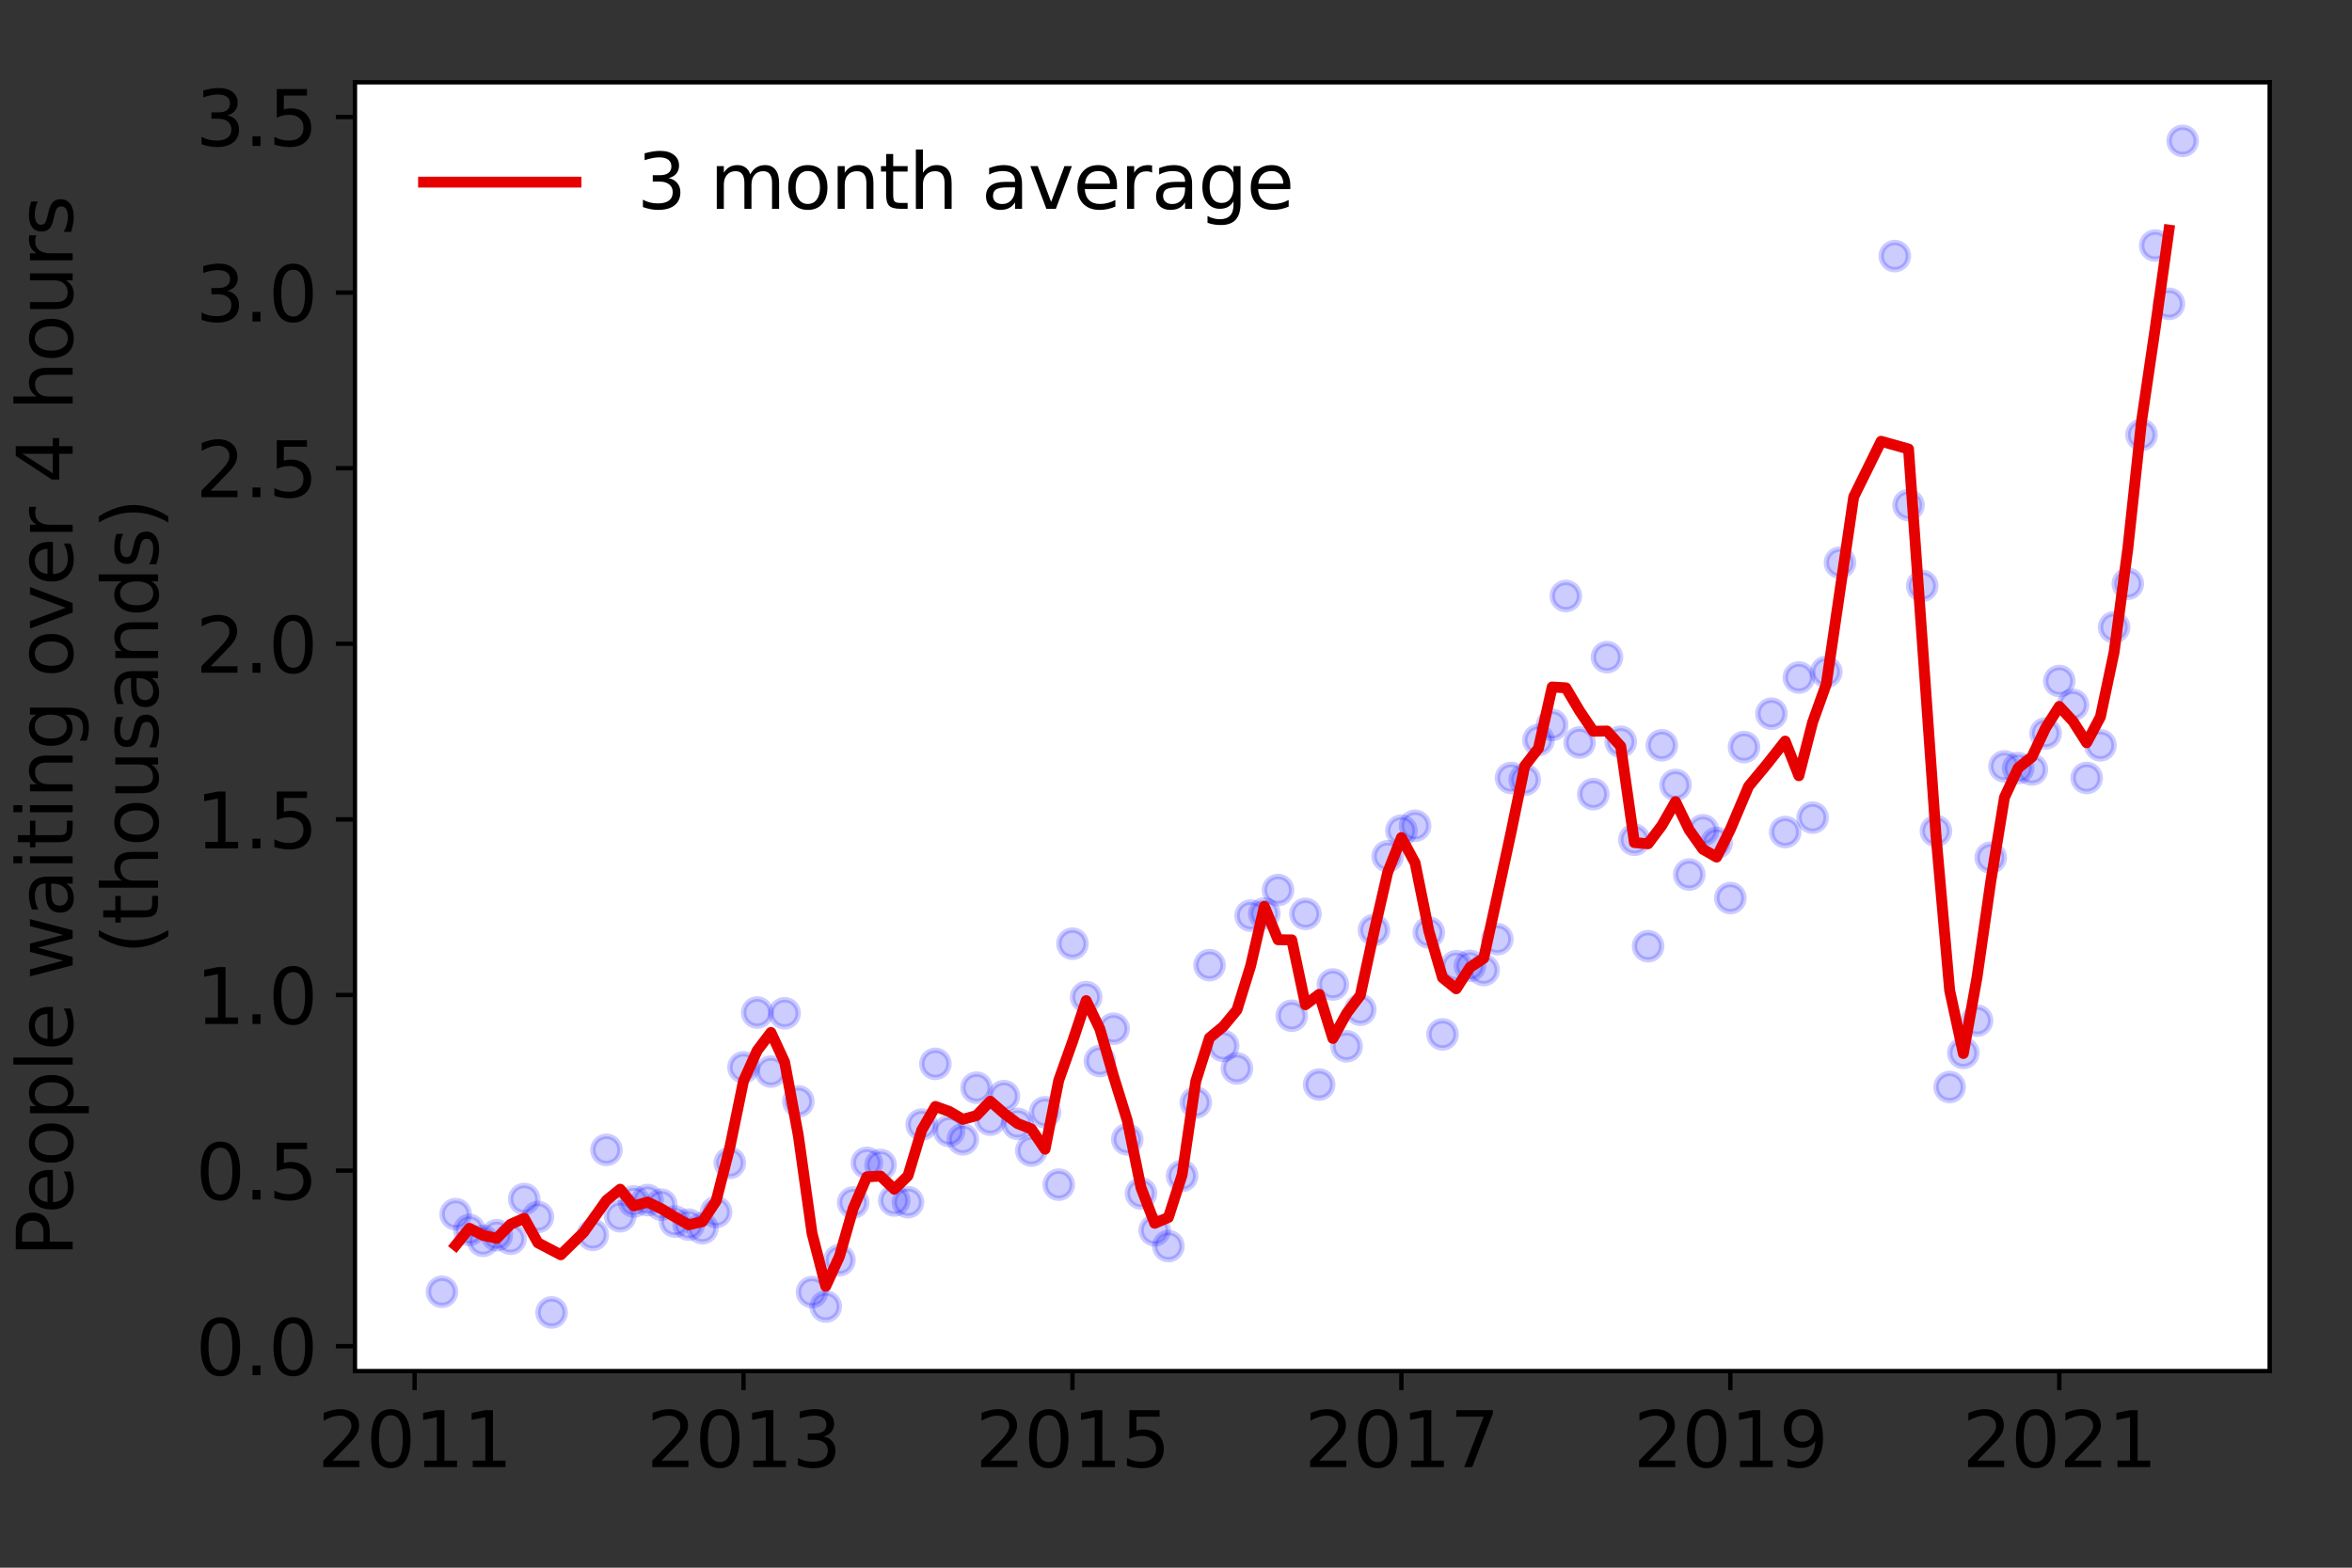 <?xml version="1.0" encoding="utf-8" standalone="no"?>
<!DOCTYPE svg PUBLIC "-//W3C//DTD SVG 1.1//EN"
  "http://www.w3.org/Graphics/SVG/1.1/DTD/svg11.dtd">
<svg height="288pt" version="1.1" viewBox="0 0 432 288" width="432pt" xmlns="http://www.w3.org/2000/svg" xmlns:xlink="http://www.w3.org/1999/xlink">
 <rect x="0" y="0" width="432" height="288" fill="#333333" stroke="none"/>
 <defs>
  <style type="text/css">*{stroke-linecap:butt;stroke-linejoin:round;}</style>
 </defs>
 <g id="figure_1">
  <g id="patch_1">
   <path d="M 0 288 
L 432 288 
L 432 0 
L 0 0 
z
" style="fill:none;"/>
  </g>
  <g id="axes_1">
   <g id="patch_2">
    <path d="M 65.195 251.88 
L 416.88 251.88 
L 416.88 15.12 
L 65.195 15.12 
z
" style="fill:#ffffff;"/>
   </g>
   <g id="matplotlib.axis_1">
    <g id="xtick_1">
     <g id="line2d_1">
      <defs>
       <path d="M 0 0 
L 0 3.5 
" id="m6b93220164" style="stroke:#000000;stroke-width:0.8;"/>
      </defs>
      <g>
       <use style="stroke:#000000;stroke-width:0.8;" x="76.146" xlink:href="#m6b93220164" y="251.88"/>
      </g>
     </g>
     <g id="text_1">
      <!-- 2011 -->
      <g transform="translate(58.331 269.518)scale(0.14 -0.14)">
       <defs>
        <path d="M 1228 531 
L 3431 531 
L 3431 0 
L 469 0 
L 469 531 
Q 828 903 1448 1529 
Q 2069 2156 2228 2338 
Q 2531 2678 2651 2914 
Q 2772 3150 2772 3378 
Q 2772 3750 2511 3984 
Q 2250 4219 1831 4219 
Q 1534 4219 1204 4116 
Q 875 4013 500 3803 
L 500 4441 
Q 881 4594 1212 4672 
Q 1544 4750 1819 4750 
Q 2544 4750 2975 4387 
Q 3406 4025 3406 3419 
Q 3406 3131 3298 2873 
Q 3191 2616 2906 2266 
Q 2828 2175 2409 1742 
Q 1991 1309 1228 531 
z
" id="DejaVuSans-32" transform="scale(0.016)"/>
        <path d="M 2034 4250 
Q 1547 4250 1301 3770 
Q 1056 3291 1056 2328 
Q 1056 1369 1301 889 
Q 1547 409 2034 409 
Q 2525 409 2770 889 
Q 3016 1369 3016 2328 
Q 3016 3291 2770 3770 
Q 2525 4250 2034 4250 
z
M 2034 4750 
Q 2819 4750 3233 4129 
Q 3647 3509 3647 2328 
Q 3647 1150 3233 529 
Q 2819 -91 2034 -91 
Q 1250 -91 836 529 
Q 422 1150 422 2328 
Q 422 3509 836 4129 
Q 1250 4750 2034 4750 
z
" id="DejaVuSans-30" transform="scale(0.016)"/>
        <path d="M 794 531 
L 1825 531 
L 1825 4091 
L 703 3866 
L 703 4441 
L 1819 4666 
L 2450 4666 
L 2450 531 
L 3481 531 
L 3481 0 
L 794 0 
L 794 531 
z
" id="DejaVuSans-31" transform="scale(0.016)"/>
       </defs>
       <use xlink:href="#DejaVuSans-32"/>
       <use x="63.623" xlink:href="#DejaVuSans-30"/>
       <use x="127.246" xlink:href="#DejaVuSans-31"/>
       <use x="190.869" xlink:href="#DejaVuSans-31"/>
      </g>
     </g>
    </g>
    <g id="xtick_2">
     <g id="line2d_2">
      <g>
       <use style="stroke:#000000;stroke-width:0.8;" x="136.564" xlink:href="#m6b93220164" y="251.88"/>
      </g>
     </g>
     <g id="text_2">
      <!-- 2013 -->
      <g transform="translate(118.749 269.518)scale(0.14 -0.14)">
       <defs>
        <path d="M 2597 2516 
Q 3050 2419 3304 2112 
Q 3559 1806 3559 1356 
Q 3559 666 3084 287 
Q 2609 -91 1734 -91 
Q 1441 -91 1130 -33 
Q 819 25 488 141 
L 488 750 
Q 750 597 1062 519 
Q 1375 441 1716 441 
Q 2309 441 2620 675 
Q 2931 909 2931 1356 
Q 2931 1769 2642 2001 
Q 2353 2234 1838 2234 
L 1294 2234 
L 1294 2753 
L 1863 2753 
Q 2328 2753 2575 2939 
Q 2822 3125 2822 3475 
Q 2822 3834 2567 4026 
Q 2313 4219 1838 4219 
Q 1578 4219 1281 4162 
Q 984 4106 628 3988 
L 628 4550 
Q 988 4650 1302 4700 
Q 1616 4750 1894 4750 
Q 2613 4750 3031 4423 
Q 3450 4097 3450 3541 
Q 3450 3153 3228 2886 
Q 3006 2619 2597 2516 
z
" id="DejaVuSans-33" transform="scale(0.016)"/>
       </defs>
       <use xlink:href="#DejaVuSans-32"/>
       <use x="63.623" xlink:href="#DejaVuSans-30"/>
       <use x="127.246" xlink:href="#DejaVuSans-31"/>
       <use x="190.869" xlink:href="#DejaVuSans-33"/>
      </g>
     </g>
    </g>
    <g id="xtick_3">
     <g id="line2d_3">
      <g>
       <use style="stroke:#000000;stroke-width:0.8;" x="196.982" xlink:href="#m6b93220164" y="251.88"/>
      </g>
     </g>
     <g id="text_3">
      <!-- 2015 -->
      <g transform="translate(179.167 269.518)scale(0.14 -0.14)">
       <defs>
        <path d="M 691 4666 
L 3169 4666 
L 3169 4134 
L 1269 4134 
L 1269 2991 
Q 1406 3038 1543 3061 
Q 1681 3084 1819 3084 
Q 2600 3084 3056 2656 
Q 3513 2228 3513 1497 
Q 3513 744 3044 326 
Q 2575 -91 1722 -91 
Q 1428 -91 1123 -41 
Q 819 9 494 109 
L 494 744 
Q 775 591 1075 516 
Q 1375 441 1709 441 
Q 2250 441 2565 725 
Q 2881 1009 2881 1497 
Q 2881 1984 2565 2268 
Q 2250 2553 1709 2553 
Q 1456 2553 1204 2497 
Q 953 2441 691 2322 
L 691 4666 
z
" id="DejaVuSans-35" transform="scale(0.016)"/>
       </defs>
       <use xlink:href="#DejaVuSans-32"/>
       <use x="63.623" xlink:href="#DejaVuSans-30"/>
       <use x="127.246" xlink:href="#DejaVuSans-31"/>
       <use x="190.869" xlink:href="#DejaVuSans-35"/>
      </g>
     </g>
    </g>
    <g id="xtick_4">
     <g id="line2d_4">
      <g>
       <use style="stroke:#000000;stroke-width:0.8;" x="257.401" xlink:href="#m6b93220164" y="251.88"/>
      </g>
     </g>
     <g id="text_4">
      <!-- 2017 -->
      <g transform="translate(239.586 269.518)scale(0.14 -0.14)">
       <defs>
        <path d="M 525 4666 
L 3525 4666 
L 3525 4397 
L 1831 0 
L 1172 0 
L 2766 4134 
L 525 4134 
L 525 4666 
z
" id="DejaVuSans-37" transform="scale(0.016)"/>
       </defs>
       <use xlink:href="#DejaVuSans-32"/>
       <use x="63.623" xlink:href="#DejaVuSans-30"/>
       <use x="127.246" xlink:href="#DejaVuSans-31"/>
       <use x="190.869" xlink:href="#DejaVuSans-37"/>
      </g>
     </g>
    </g>
    <g id="xtick_5">
     <g id="line2d_5">
      <g>
       <use style="stroke:#000000;stroke-width:0.8;" x="317.819" xlink:href="#m6b93220164" y="251.88"/>
      </g>
     </g>
     <g id="text_5">
      <!-- 2019 -->
      <g transform="translate(300.004 269.518)scale(0.14 -0.14)">
       <defs>
        <path d="M 703 97 
L 703 672 
Q 941 559 1184 500 
Q 1428 441 1663 441 
Q 2288 441 2617 861 
Q 2947 1281 2994 2138 
Q 2813 1869 2534 1725 
Q 2256 1581 1919 1581 
Q 1219 1581 811 2004 
Q 403 2428 403 3163 
Q 403 3881 828 4315 
Q 1253 4750 1959 4750 
Q 2769 4750 3195 4129 
Q 3622 3509 3622 2328 
Q 3622 1225 3098 567 
Q 2575 -91 1691 -91 
Q 1453 -91 1209 -44 
Q 966 3 703 97 
z
M 1959 2075 
Q 2384 2075 2632 2365 
Q 2881 2656 2881 3163 
Q 2881 3666 2632 3958 
Q 2384 4250 1959 4250 
Q 1534 4250 1286 3958 
Q 1038 3666 1038 3163 
Q 1038 2656 1286 2365 
Q 1534 2075 1959 2075 
z
" id="DejaVuSans-39" transform="scale(0.016)"/>
       </defs>
       <use xlink:href="#DejaVuSans-32"/>
       <use x="63.623" xlink:href="#DejaVuSans-30"/>
       <use x="127.246" xlink:href="#DejaVuSans-31"/>
       <use x="190.869" xlink:href="#DejaVuSans-39"/>
      </g>
     </g>
    </g>
    <g id="xtick_6">
     <g id="line2d_6">
      <g>
       <use style="stroke:#000000;stroke-width:0.8;" x="378.237" xlink:href="#m6b93220164" y="251.88"/>
      </g>
     </g>
     <g id="text_6">
      <!-- 2021 -->
      <g transform="translate(360.422 269.518)scale(0.14 -0.14)">
       <use xlink:href="#DejaVuSans-32"/>
       <use x="63.623" xlink:href="#DejaVuSans-30"/>
       <use x="127.246" xlink:href="#DejaVuSans-32"/>
       <use x="190.869" xlink:href="#DejaVuSans-31"/>
      </g>
     </g>
    </g>
   </g>
   <g id="matplotlib.axis_2">
    <g id="ytick_1">
     <g id="line2d_7">
      <defs>
       <path d="M 0 0 
L -3.5 0 
" id="m922a5a3a8b" style="stroke:#000000;stroke-width:0.8;"/>
      </defs>
      <g>
       <use style="stroke:#000000;stroke-width:0.8;" x="65.195" xlink:href="#m922a5a3a8b" y="247.312"/>
      </g>
     </g>
     <g id="text_7">
      <!-- 0.0 -->
      <g transform="translate(35.931 252.631)scale(0.14 -0.14)">
       <defs>
        <path d="M 684 794 
L 1344 794 
L 1344 0 
L 684 0 
L 684 794 
z
" id="DejaVuSans-2e" transform="scale(0.016)"/>
       </defs>
       <use xlink:href="#DejaVuSans-30"/>
       <use x="63.623" xlink:href="#DejaVuSans-2e"/>
       <use x="95.41" xlink:href="#DejaVuSans-30"/>
      </g>
     </g>
    </g>
    <g id="ytick_2">
     <g id="line2d_8">
      <g>
       <use style="stroke:#000000;stroke-width:0.8;" x="65.195" xlink:href="#m922a5a3a8b" y="215.052"/>
      </g>
     </g>
     <g id="text_8">
      <!-- 0.5 -->
      <g transform="translate(35.931 220.371)scale(0.14 -0.14)">
       <use xlink:href="#DejaVuSans-30"/>
       <use x="63.623" xlink:href="#DejaVuSans-2e"/>
       <use x="95.41" xlink:href="#DejaVuSans-35"/>
      </g>
     </g>
    </g>
    <g id="ytick_3">
     <g id="line2d_9">
      <g>
       <use style="stroke:#000000;stroke-width:0.8;" x="65.195" xlink:href="#m922a5a3a8b" y="182.793"/>
      </g>
     </g>
     <g id="text_9">
      <!-- 1.0 -->
      <g transform="translate(35.931 188.112)scale(0.14 -0.14)">
       <use xlink:href="#DejaVuSans-31"/>
       <use x="63.623" xlink:href="#DejaVuSans-2e"/>
       <use x="95.41" xlink:href="#DejaVuSans-30"/>
      </g>
     </g>
    </g>
    <g id="ytick_4">
     <g id="line2d_10">
      <g>
       <use style="stroke:#000000;stroke-width:0.8;" x="65.195" xlink:href="#m922a5a3a8b" y="150.533"/>
      </g>
     </g>
     <g id="text_10">
      <!-- 1.5 -->
      <g transform="translate(35.931 155.852)scale(0.14 -0.14)">
       <use xlink:href="#DejaVuSans-31"/>
       <use x="63.623" xlink:href="#DejaVuSans-2e"/>
       <use x="95.41" xlink:href="#DejaVuSans-35"/>
      </g>
     </g>
    </g>
    <g id="ytick_5">
     <g id="line2d_11">
      <g>
       <use style="stroke:#000000;stroke-width:0.8;" x="65.195" xlink:href="#m922a5a3a8b" y="118.273"/>
      </g>
     </g>
     <g id="text_11">
      <!-- 2.0 -->
      <g transform="translate(35.931 123.592)scale(0.14 -0.14)">
       <use xlink:href="#DejaVuSans-32"/>
       <use x="63.623" xlink:href="#DejaVuSans-2e"/>
       <use x="95.41" xlink:href="#DejaVuSans-30"/>
      </g>
     </g>
    </g>
    <g id="ytick_6">
     <g id="line2d_12">
      <g>
       <use style="stroke:#000000;stroke-width:0.8;" x="65.195" xlink:href="#m922a5a3a8b" y="86.014"/>
      </g>
     </g>
     <g id="text_12">
      <!-- 2.5 -->
      <g transform="translate(35.931 91.333)scale(0.14 -0.14)">
       <use xlink:href="#DejaVuSans-32"/>
       <use x="63.623" xlink:href="#DejaVuSans-2e"/>
       <use x="95.41" xlink:href="#DejaVuSans-35"/>
      </g>
     </g>
    </g>
    <g id="ytick_7">
     <g id="line2d_13">
      <g>
       <use style="stroke:#000000;stroke-width:0.8;" x="65.195" xlink:href="#m922a5a3a8b" y="53.754"/>
      </g>
     </g>
     <g id="text_13">
      <!-- 3.0 -->
      <g transform="translate(35.931 59.073)scale(0.14 -0.14)">
       <use xlink:href="#DejaVuSans-33"/>
       <use x="63.623" xlink:href="#DejaVuSans-2e"/>
       <use x="95.41" xlink:href="#DejaVuSans-30"/>
      </g>
     </g>
    </g>
    <g id="ytick_8">
     <g id="line2d_14">
      <g>
       <use style="stroke:#000000;stroke-width:0.8;" x="65.195" xlink:href="#m922a5a3a8b" y="21.495"/>
      </g>
     </g>
     <g id="text_14">
      <!-- 3.5 -->
      <g transform="translate(35.931 26.813)scale(0.14 -0.14)">
       <use xlink:href="#DejaVuSans-33"/>
       <use x="63.623" xlink:href="#DejaVuSans-2e"/>
       <use x="95.41" xlink:href="#DejaVuSans-35"/>
      </g>
     </g>
    </g>
    <g id="text_15">
     <!-- People waiting over 4 hours -->
     <g transform="translate(13.342 230.925)rotate(-90)scale(0.14 -0.14)">
      <defs>
       <path d="M 1259 4147 
L 1259 2394 
L 2053 2394 
Q 2494 2394 2734 2622 
Q 2975 2850 2975 3272 
Q 2975 3691 2734 3919 
Q 2494 4147 2053 4147 
L 1259 4147 
z
M 628 4666 
L 2053 4666 
Q 2838 4666 3239 4311 
Q 3641 3956 3641 3272 
Q 3641 2581 3239 2228 
Q 2838 1875 2053 1875 
L 1259 1875 
L 1259 0 
L 628 0 
L 628 4666 
z
" id="DejaVuSans-50" transform="scale(0.016)"/>
       <path d="M 3597 1894 
L 3597 1613 
L 953 1613 
Q 991 1019 1311 708 
Q 1631 397 2203 397 
Q 2534 397 2845 478 
Q 3156 559 3463 722 
L 3463 178 
Q 3153 47 2828 -22 
Q 2503 -91 2169 -91 
Q 1331 -91 842 396 
Q 353 884 353 1716 
Q 353 2575 817 3079 
Q 1281 3584 2069 3584 
Q 2775 3584 3186 3129 
Q 3597 2675 3597 1894 
z
M 3022 2063 
Q 3016 2534 2758 2815 
Q 2500 3097 2075 3097 
Q 1594 3097 1305 2825 
Q 1016 2553 972 2059 
L 3022 2063 
z
" id="DejaVuSans-65" transform="scale(0.016)"/>
       <path d="M 1959 3097 
Q 1497 3097 1228 2736 
Q 959 2375 959 1747 
Q 959 1119 1226 758 
Q 1494 397 1959 397 
Q 2419 397 2687 759 
Q 2956 1122 2956 1747 
Q 2956 2369 2687 2733 
Q 2419 3097 1959 3097 
z
M 1959 3584 
Q 2709 3584 3137 3096 
Q 3566 2609 3566 1747 
Q 3566 888 3137 398 
Q 2709 -91 1959 -91 
Q 1206 -91 779 398 
Q 353 888 353 1747 
Q 353 2609 779 3096 
Q 1206 3584 1959 3584 
z
" id="DejaVuSans-6f" transform="scale(0.016)"/>
       <path d="M 1159 525 
L 1159 -1331 
L 581 -1331 
L 581 3500 
L 1159 3500 
L 1159 2969 
Q 1341 3281 1617 3432 
Q 1894 3584 2278 3584 
Q 2916 3584 3314 3078 
Q 3713 2572 3713 1747 
Q 3713 922 3314 415 
Q 2916 -91 2278 -91 
Q 1894 -91 1617 61 
Q 1341 213 1159 525 
z
M 3116 1747 
Q 3116 2381 2855 2742 
Q 2594 3103 2138 3103 
Q 1681 3103 1420 2742 
Q 1159 2381 1159 1747 
Q 1159 1113 1420 752 
Q 1681 391 2138 391 
Q 2594 391 2855 752 
Q 3116 1113 3116 1747 
z
" id="DejaVuSans-70" transform="scale(0.016)"/>
       <path d="M 603 4863 
L 1178 4863 
L 1178 0 
L 603 0 
L 603 4863 
z
" id="DejaVuSans-6c" transform="scale(0.016)"/>
       <path id="DejaVuSans-20" transform="scale(0.016)"/>
       <path d="M 269 3500 
L 844 3500 
L 1563 769 
L 2278 3500 
L 2956 3500 
L 3675 769 
L 4391 3500 
L 4966 3500 
L 4050 0 
L 3372 0 
L 2619 2869 
L 1863 0 
L 1184 0 
L 269 3500 
z
" id="DejaVuSans-77" transform="scale(0.016)"/>
       <path d="M 2194 1759 
Q 1497 1759 1228 1600 
Q 959 1441 959 1056 
Q 959 750 1161 570 
Q 1363 391 1709 391 
Q 2188 391 2477 730 
Q 2766 1069 2766 1631 
L 2766 1759 
L 2194 1759 
z
M 3341 1997 
L 3341 0 
L 2766 0 
L 2766 531 
Q 2569 213 2275 61 
Q 1981 -91 1556 -91 
Q 1019 -91 701 211 
Q 384 513 384 1019 
Q 384 1609 779 1909 
Q 1175 2209 1959 2209 
L 2766 2209 
L 2766 2266 
Q 2766 2663 2505 2880 
Q 2244 3097 1772 3097 
Q 1472 3097 1187 3025 
Q 903 2953 641 2809 
L 641 3341 
Q 956 3463 1253 3523 
Q 1550 3584 1831 3584 
Q 2591 3584 2966 3190 
Q 3341 2797 3341 1997 
z
" id="DejaVuSans-61" transform="scale(0.016)"/>
       <path d="M 603 3500 
L 1178 3500 
L 1178 0 
L 603 0 
L 603 3500 
z
M 603 4863 
L 1178 4863 
L 1178 4134 
L 603 4134 
L 603 4863 
z
" id="DejaVuSans-69" transform="scale(0.016)"/>
       <path d="M 1172 4494 
L 1172 3500 
L 2356 3500 
L 2356 3053 
L 1172 3053 
L 1172 1153 
Q 1172 725 1289 603 
Q 1406 481 1766 481 
L 2356 481 
L 2356 0 
L 1766 0 
Q 1100 0 847 248 
Q 594 497 594 1153 
L 594 3053 
L 172 3053 
L 172 3500 
L 594 3500 
L 594 4494 
L 1172 4494 
z
" id="DejaVuSans-74" transform="scale(0.016)"/>
       <path d="M 3513 2113 
L 3513 0 
L 2938 0 
L 2938 2094 
Q 2938 2591 2744 2837 
Q 2550 3084 2163 3084 
Q 1697 3084 1428 2787 
Q 1159 2491 1159 1978 
L 1159 0 
L 581 0 
L 581 3500 
L 1159 3500 
L 1159 2956 
Q 1366 3272 1645 3428 
Q 1925 3584 2291 3584 
Q 2894 3584 3203 3211 
Q 3513 2838 3513 2113 
z
" id="DejaVuSans-6e" transform="scale(0.016)"/>
       <path d="M 2906 1791 
Q 2906 2416 2648 2759 
Q 2391 3103 1925 3103 
Q 1463 3103 1205 2759 
Q 947 2416 947 1791 
Q 947 1169 1205 825 
Q 1463 481 1925 481 
Q 2391 481 2648 825 
Q 2906 1169 2906 1791 
z
M 3481 434 
Q 3481 -459 3084 -895 
Q 2688 -1331 1869 -1331 
Q 1566 -1331 1297 -1286 
Q 1028 -1241 775 -1147 
L 775 -588 
Q 1028 -725 1275 -790 
Q 1522 -856 1778 -856 
Q 2344 -856 2625 -561 
Q 2906 -266 2906 331 
L 2906 616 
Q 2728 306 2450 153 
Q 2172 0 1784 0 
Q 1141 0 747 490 
Q 353 981 353 1791 
Q 353 2603 747 3093 
Q 1141 3584 1784 3584 
Q 2172 3584 2450 3431 
Q 2728 3278 2906 2969 
L 2906 3500 
L 3481 3500 
L 3481 434 
z
" id="DejaVuSans-67" transform="scale(0.016)"/>
       <path d="M 191 3500 
L 800 3500 
L 1894 563 
L 2988 3500 
L 3597 3500 
L 2284 0 
L 1503 0 
L 191 3500 
z
" id="DejaVuSans-76" transform="scale(0.016)"/>
       <path d="M 2631 2963 
Q 2534 3019 2420 3045 
Q 2306 3072 2169 3072 
Q 1681 3072 1420 2755 
Q 1159 2438 1159 1844 
L 1159 0 
L 581 0 
L 581 3500 
L 1159 3500 
L 1159 2956 
Q 1341 3275 1631 3429 
Q 1922 3584 2338 3584 
Q 2397 3584 2469 3576 
Q 2541 3569 2628 3553 
L 2631 2963 
z
" id="DejaVuSans-72" transform="scale(0.016)"/>
       <path d="M 2419 4116 
L 825 1625 
L 2419 1625 
L 2419 4116 
z
M 2253 4666 
L 3047 4666 
L 3047 1625 
L 3713 1625 
L 3713 1100 
L 3047 1100 
L 3047 0 
L 2419 0 
L 2419 1100 
L 313 1100 
L 313 1709 
L 2253 4666 
z
" id="DejaVuSans-34" transform="scale(0.016)"/>
       <path d="M 3513 2113 
L 3513 0 
L 2938 0 
L 2938 2094 
Q 2938 2591 2744 2837 
Q 2550 3084 2163 3084 
Q 1697 3084 1428 2787 
Q 1159 2491 1159 1978 
L 1159 0 
L 581 0 
L 581 4863 
L 1159 4863 
L 1159 2956 
Q 1366 3272 1645 3428 
Q 1925 3584 2291 3584 
Q 2894 3584 3203 3211 
Q 3513 2838 3513 2113 
z
" id="DejaVuSans-68" transform="scale(0.016)"/>
       <path d="M 544 1381 
L 544 3500 
L 1119 3500 
L 1119 1403 
Q 1119 906 1312 657 
Q 1506 409 1894 409 
Q 2359 409 2629 706 
Q 2900 1003 2900 1516 
L 2900 3500 
L 3475 3500 
L 3475 0 
L 2900 0 
L 2900 538 
Q 2691 219 2414 64 
Q 2138 -91 1772 -91 
Q 1169 -91 856 284 
Q 544 659 544 1381 
z
M 1991 3584 
L 1991 3584 
z
" id="DejaVuSans-75" transform="scale(0.016)"/>
       <path d="M 2834 3397 
L 2834 2853 
Q 2591 2978 2328 3040 
Q 2066 3103 1784 3103 
Q 1356 3103 1142 2972 
Q 928 2841 928 2578 
Q 928 2378 1081 2264 
Q 1234 2150 1697 2047 
L 1894 2003 
Q 2506 1872 2764 1633 
Q 3022 1394 3022 966 
Q 3022 478 2636 193 
Q 2250 -91 1575 -91 
Q 1294 -91 989 -36 
Q 684 19 347 128 
L 347 722 
Q 666 556 975 473 
Q 1284 391 1588 391 
Q 1994 391 2212 530 
Q 2431 669 2431 922 
Q 2431 1156 2273 1281 
Q 2116 1406 1581 1522 
L 1381 1569 
Q 847 1681 609 1914 
Q 372 2147 372 2553 
Q 372 3047 722 3315 
Q 1072 3584 1716 3584 
Q 2034 3584 2315 3537 
Q 2597 3491 2834 3397 
z
" id="DejaVuSans-73" transform="scale(0.016)"/>
      </defs>
      <use xlink:href="#DejaVuSans-50"/>
      <use x="56.678" xlink:href="#DejaVuSans-65"/>
      <use x="118.201" xlink:href="#DejaVuSans-6f"/>
      <use x="179.383" xlink:href="#DejaVuSans-70"/>
      <use x="242.859" xlink:href="#DejaVuSans-6c"/>
      <use x="270.643" xlink:href="#DejaVuSans-65"/>
      <use x="332.166" xlink:href="#DejaVuSans-20"/>
      <use x="363.953" xlink:href="#DejaVuSans-77"/>
      <use x="445.74" xlink:href="#DejaVuSans-61"/>
      <use x="507.02" xlink:href="#DejaVuSans-69"/>
      <use x="534.803" xlink:href="#DejaVuSans-74"/>
      <use x="574.012" xlink:href="#DejaVuSans-69"/>
      <use x="601.795" xlink:href="#DejaVuSans-6e"/>
      <use x="665.174" xlink:href="#DejaVuSans-67"/>
      <use x="728.65" xlink:href="#DejaVuSans-20"/>
      <use x="760.438" xlink:href="#DejaVuSans-6f"/>
      <use x="821.619" xlink:href="#DejaVuSans-76"/>
      <use x="880.799" xlink:href="#DejaVuSans-65"/>
      <use x="942.322" xlink:href="#DejaVuSans-72"/>
      <use x="983.436" xlink:href="#DejaVuSans-20"/>
      <use x="1015.223" xlink:href="#DejaVuSans-34"/>
      <use x="1078.846" xlink:href="#DejaVuSans-20"/>
      <use x="1110.633" xlink:href="#DejaVuSans-68"/>
      <use x="1174.012" xlink:href="#DejaVuSans-6f"/>
      <use x="1235.193" xlink:href="#DejaVuSans-75"/>
      <use x="1298.572" xlink:href="#DejaVuSans-72"/>
      <use x="1339.686" xlink:href="#DejaVuSans-73"/>
     </g>
     <!-- (thousands) -->
     <g transform="translate(29.019 175.325)rotate(-90)scale(0.14 -0.14)">
      <defs>
       <path d="M 1984 4856 
Q 1566 4138 1362 3434 
Q 1159 2731 1159 2009 
Q 1159 1288 1364 580 
Q 1569 -128 1984 -844 
L 1484 -844 
Q 1016 -109 783 600 
Q 550 1309 550 2009 
Q 550 2706 781 3412 
Q 1013 4119 1484 4856 
L 1984 4856 
z
" id="DejaVuSans-28" transform="scale(0.016)"/>
       <path d="M 2906 2969 
L 2906 4863 
L 3481 4863 
L 3481 0 
L 2906 0 
L 2906 525 
Q 2725 213 2448 61 
Q 2172 -91 1784 -91 
Q 1150 -91 751 415 
Q 353 922 353 1747 
Q 353 2572 751 3078 
Q 1150 3584 1784 3584 
Q 2172 3584 2448 3432 
Q 2725 3281 2906 2969 
z
M 947 1747 
Q 947 1113 1208 752 
Q 1469 391 1925 391 
Q 2381 391 2643 752 
Q 2906 1113 2906 1747 
Q 2906 2381 2643 2742 
Q 2381 3103 1925 3103 
Q 1469 3103 1208 2742 
Q 947 2381 947 1747 
z
" id="DejaVuSans-64" transform="scale(0.016)"/>
       <path d="M 513 4856 
L 1013 4856 
Q 1481 4119 1714 3412 
Q 1947 2706 1947 2009 
Q 1947 1309 1714 600 
Q 1481 -109 1013 -844 
L 513 -844 
Q 928 -128 1133 580 
Q 1338 1288 1338 2009 
Q 1338 2731 1133 3434 
Q 928 4138 513 4856 
z
" id="DejaVuSans-29" transform="scale(0.016)"/>
      </defs>
      <use xlink:href="#DejaVuSans-28"/>
      <use x="39.014" xlink:href="#DejaVuSans-74"/>
      <use x="78.223" xlink:href="#DejaVuSans-68"/>
      <use x="141.602" xlink:href="#DejaVuSans-6f"/>
      <use x="202.783" xlink:href="#DejaVuSans-75"/>
      <use x="266.162" xlink:href="#DejaVuSans-73"/>
      <use x="318.262" xlink:href="#DejaVuSans-61"/>
      <use x="379.541" xlink:href="#DejaVuSans-6e"/>
      <use x="442.92" xlink:href="#DejaVuSans-64"/>
      <use x="506.396" xlink:href="#DejaVuSans-73"/>
      <use x="558.496" xlink:href="#DejaVuSans-29"/>
     </g>
    </g>
   </g>
   <g id="line2d_15">
    <defs>
     <path d="M 0 2.5 
C 0.663 2.5 1.299 2.237 1.768 1.768 
C 2.237 1.299 2.5 0.663 2.5 0 
C 2.5 -0.663 2.237 -1.299 1.768 -1.768 
C 1.299 -2.237 0.663 -2.5 0 -2.5 
C -0.663 -2.5 -1.299 -2.237 -1.768 -1.768 
C -2.237 -1.299 -2.5 -0.663 -2.5 0 
C -2.5 0.663 -2.237 1.299 -1.768 1.768 
C -1.299 2.237 -0.663 2.5 0 2.5 
z
" id="m524f796097" style="stroke:#0000ff;stroke-opacity:0.2;"/>
    </defs>
    <g clip-path="url(#pe86f0ef6c6)">
     <use style="fill:#0000ff;fill-opacity:0.2;stroke:#0000ff;stroke-opacity:0.2;" x="400.894" xlink:href="#m524f796097" y="25.882"/>
     <use style="fill:#0000ff;fill-opacity:0.2;stroke:#0000ff;stroke-opacity:0.2;" x="398.377" xlink:href="#m524f796097" y="55.819"/>
     <use style="fill:#0000ff;fill-opacity:0.2;stroke:#0000ff;stroke-opacity:0.2;" x="395.859" xlink:href="#m524f796097" y="45.109"/>
     <use style="fill:#0000ff;fill-opacity:0.2;stroke:#0000ff;stroke-opacity:0.2;" x="393.342" xlink:href="#m524f796097" y="79.884"/>
     <use style="fill:#0000ff;fill-opacity:0.2;stroke:#0000ff;stroke-opacity:0.2;" x="390.825" xlink:href="#m524f796097" y="107.241"/>
     <use style="fill:#0000ff;fill-opacity:0.2;stroke:#0000ff;stroke-opacity:0.2;" x="388.307" xlink:href="#m524f796097" y="115.241"/>
     <use style="fill:#0000ff;fill-opacity:0.2;stroke:#0000ff;stroke-opacity:0.2;" x="385.79" xlink:href="#m524f796097" y="136.92"/>
     <use style="fill:#0000ff;fill-opacity:0.2;stroke:#0000ff;stroke-opacity:0.2;" x="383.272" xlink:href="#m524f796097" y="142.92"/>
     <use style="fill:#0000ff;fill-opacity:0.2;stroke:#0000ff;stroke-opacity:0.2;" x="380.755" xlink:href="#m524f796097" y="129.5"/>
     <use style="fill:#0000ff;fill-opacity:0.2;stroke:#0000ff;stroke-opacity:0.2;" x="378.237" xlink:href="#m524f796097" y="125.112"/>
     <use style="fill:#0000ff;fill-opacity:0.2;stroke:#0000ff;stroke-opacity:0.2;" x="375.72" xlink:href="#m524f796097" y="134.726"/>
     <use style="fill:#0000ff;fill-opacity:0.2;stroke:#0000ff;stroke-opacity:0.2;" x="373.203" xlink:href="#m524f796097" y="141.371"/>
     <use style="fill:#0000ff;fill-opacity:0.2;stroke:#0000ff;stroke-opacity:0.2;" x="370.685" xlink:href="#m524f796097" y="141.113"/>
     <use style="fill:#0000ff;fill-opacity:0.2;stroke:#0000ff;stroke-opacity:0.2;" x="368.168" xlink:href="#m524f796097" y="140.791"/>
     <use style="fill:#0000ff;fill-opacity:0.2;stroke:#0000ff;stroke-opacity:0.2;" x="365.65" xlink:href="#m524f796097" y="157.566"/>
     <use style="fill:#0000ff;fill-opacity:0.2;stroke:#0000ff;stroke-opacity:0.2;" x="363.133" xlink:href="#m524f796097" y="187.503"/>
     <use style="fill:#0000ff;fill-opacity:0.2;stroke:#0000ff;stroke-opacity:0.2;" x="360.615" xlink:href="#m524f796097" y="193.438"/>
     <use style="fill:#0000ff;fill-opacity:0.2;stroke:#0000ff;stroke-opacity:0.2;" x="358.098" xlink:href="#m524f796097" y="199.697"/>
     <use style="fill:#0000ff;fill-opacity:0.2;stroke:#0000ff;stroke-opacity:0.2;" x="355.581" xlink:href="#m524f796097" y="152.662"/>
     <use style="fill:#0000ff;fill-opacity:0.2;stroke:#0000ff;stroke-opacity:0.2;" x="353.063" xlink:href="#m524f796097" y="107.628"/>
     <use style="fill:#0000ff;fill-opacity:0.2;stroke:#0000ff;stroke-opacity:0.2;" x="350.546" xlink:href="#m524f796097" y="92.788"/>
     <use style="fill:#0000ff;fill-opacity:0.2;stroke:#0000ff;stroke-opacity:0.2;" x="348.028" xlink:href="#m524f796097" y="47.044"/>
     <use style="fill:#0000ff;fill-opacity:0.2;stroke:#0000ff;stroke-opacity:0.2;" x="337.959" xlink:href="#m524f796097" y="103.369"/>
     <use style="fill:#0000ff;fill-opacity:0.2;stroke:#0000ff;stroke-opacity:0.2;" x="335.441" xlink:href="#m524f796097" y="123.435"/>
     <use style="fill:#0000ff;fill-opacity:0.2;stroke:#0000ff;stroke-opacity:0.2;" x="332.924" xlink:href="#m524f796097" y="150.21"/>
     <use style="fill:#0000ff;fill-opacity:0.2;stroke:#0000ff;stroke-opacity:0.2;" x="330.406" xlink:href="#m524f796097" y="124.467"/>
     <use style="fill:#0000ff;fill-opacity:0.2;stroke:#0000ff;stroke-opacity:0.2;" x="327.889" xlink:href="#m524f796097" y="152.856"/>
     <use style="fill:#0000ff;fill-opacity:0.2;stroke:#0000ff;stroke-opacity:0.2;" x="325.371" xlink:href="#m524f796097" y="131.113"/>
     <use style="fill:#0000ff;fill-opacity:0.2;stroke:#0000ff;stroke-opacity:0.2;" x="320.337" xlink:href="#m524f796097" y="137.242"/>
     <use style="fill:#0000ff;fill-opacity:0.2;stroke:#0000ff;stroke-opacity:0.2;" x="317.819" xlink:href="#m524f796097" y="164.985"/>
     <use style="fill:#0000ff;fill-opacity:0.2;stroke:#0000ff;stroke-opacity:0.2;" x="315.302" xlink:href="#m524f796097" y="154.856"/>
     <use style="fill:#0000ff;fill-opacity:0.2;stroke:#0000ff;stroke-opacity:0.2;" x="312.784" xlink:href="#m524f796097" y="152.533"/>
     <use style="fill:#0000ff;fill-opacity:0.2;stroke:#0000ff;stroke-opacity:0.2;" x="310.267" xlink:href="#m524f796097" y="160.663"/>
     <use style="fill:#0000ff;fill-opacity:0.2;stroke:#0000ff;stroke-opacity:0.2;" x="307.749" xlink:href="#m524f796097" y="144.21"/>
     <use style="fill:#0000ff;fill-opacity:0.2;stroke:#0000ff;stroke-opacity:0.2;" x="305.232" xlink:href="#m524f796097" y="136.92"/>
     <use style="fill:#0000ff;fill-opacity:0.2;stroke:#0000ff;stroke-opacity:0.2;" x="302.715" xlink:href="#m524f796097" y="173.825"/>
     <use style="fill:#0000ff;fill-opacity:0.2;stroke:#0000ff;stroke-opacity:0.2;" x="300.197" xlink:href="#m524f796097" y="154.275"/>
     <use style="fill:#0000ff;fill-opacity:0.2;stroke:#0000ff;stroke-opacity:0.2;" x="297.68" xlink:href="#m524f796097" y="136.274"/>
     <use style="fill:#0000ff;fill-opacity:0.2;stroke:#0000ff;stroke-opacity:0.2;" x="295.162" xlink:href="#m524f796097" y="120.725"/>
     <use style="fill:#0000ff;fill-opacity:0.2;stroke:#0000ff;stroke-opacity:0.2;" x="292.645" xlink:href="#m524f796097" y="145.888"/>
     <use style="fill:#0000ff;fill-opacity:0.2;stroke:#0000ff;stroke-opacity:0.2;" x="290.127" xlink:href="#m524f796097" y="136.403"/>
     <use style="fill:#0000ff;fill-opacity:0.2;stroke:#0000ff;stroke-opacity:0.2;" x="287.61" xlink:href="#m524f796097" y="109.499"/>
     <use style="fill:#0000ff;fill-opacity:0.2;stroke:#0000ff;stroke-opacity:0.2;" x="285.093" xlink:href="#m524f796097" y="133.177"/>
     <use style="fill:#0000ff;fill-opacity:0.2;stroke:#0000ff;stroke-opacity:0.2;" x="282.575" xlink:href="#m524f796097" y="135.952"/>
     <use style="fill:#0000ff;fill-opacity:0.2;stroke:#0000ff;stroke-opacity:0.2;" x="280.058" xlink:href="#m524f796097" y="143.242"/>
     <use style="fill:#0000ff;fill-opacity:0.2;stroke:#0000ff;stroke-opacity:0.2;" x="277.54" xlink:href="#m524f796097" y="142.92"/>
     <use style="fill:#0000ff;fill-opacity:0.2;stroke:#0000ff;stroke-opacity:0.2;" x="275.023" xlink:href="#m524f796097" y="172.534"/>
     <use style="fill:#0000ff;fill-opacity:0.2;stroke:#0000ff;stroke-opacity:0.2;" x="272.505" xlink:href="#m524f796097" y="178.212"/>
     <use style="fill:#0000ff;fill-opacity:0.2;stroke:#0000ff;stroke-opacity:0.2;" x="269.988" xlink:href="#m524f796097" y="177.438"/>
     <use style="fill:#0000ff;fill-opacity:0.2;stroke:#0000ff;stroke-opacity:0.2;" x="267.471" xlink:href="#m524f796097" y="177.502"/>
     <use style="fill:#0000ff;fill-opacity:0.2;stroke:#0000ff;stroke-opacity:0.2;" x="264.953" xlink:href="#m524f796097" y="190.019"/>
     <use style="fill:#0000ff;fill-opacity:0.2;stroke:#0000ff;stroke-opacity:0.2;" x="262.436" xlink:href="#m524f796097" y="171.308"/>
     <use style="fill:#0000ff;fill-opacity:0.2;stroke:#0000ff;stroke-opacity:0.2;" x="259.918" xlink:href="#m524f796097" y="151.694"/>
     <use style="fill:#0000ff;fill-opacity:0.2;stroke:#0000ff;stroke-opacity:0.2;" x="257.401" xlink:href="#m524f796097" y="152.598"/>
     <use style="fill:#0000ff;fill-opacity:0.2;stroke:#0000ff;stroke-opacity:0.2;" x="254.883" xlink:href="#m524f796097" y="157.308"/>
     <use style="fill:#0000ff;fill-opacity:0.2;stroke:#0000ff;stroke-opacity:0.2;" x="252.366" xlink:href="#m524f796097" y="170.857"/>
     <use style="fill:#0000ff;fill-opacity:0.2;stroke:#0000ff;stroke-opacity:0.2;" x="249.849" xlink:href="#m524f796097" y="185.503"/>
     <use style="fill:#0000ff;fill-opacity:0.2;stroke:#0000ff;stroke-opacity:0.2;" x="247.331" xlink:href="#m524f796097" y="192.213"/>
     <use style="fill:#0000ff;fill-opacity:0.2;stroke:#0000ff;stroke-opacity:0.2;" x="244.814" xlink:href="#m524f796097" y="180.857"/>
     <use style="fill:#0000ff;fill-opacity:0.2;stroke:#0000ff;stroke-opacity:0.2;" x="242.296" xlink:href="#m524f796097" y="199.245"/>
     <use style="fill:#0000ff;fill-opacity:0.2;stroke:#0000ff;stroke-opacity:0.2;" x="239.779" xlink:href="#m524f796097" y="167.889"/>
     <use style="fill:#0000ff;fill-opacity:0.2;stroke:#0000ff;stroke-opacity:0.2;" x="237.261" xlink:href="#m524f796097" y="186.599"/>
     <use style="fill:#0000ff;fill-opacity:0.2;stroke:#0000ff;stroke-opacity:0.2;" x="234.744" xlink:href="#m524f796097" y="163.501"/>
     <use style="fill:#0000ff;fill-opacity:0.2;stroke:#0000ff;stroke-opacity:0.2;" x="232.226" xlink:href="#m524f796097" y="167.824"/>
     <use style="fill:#0000ff;fill-opacity:0.2;stroke:#0000ff;stroke-opacity:0.2;" x="229.709" xlink:href="#m524f796097" y="168.211"/>
     <use style="fill:#0000ff;fill-opacity:0.2;stroke:#0000ff;stroke-opacity:0.2;" x="227.192" xlink:href="#m524f796097" y="196.277"/>
     <use style="fill:#0000ff;fill-opacity:0.2;stroke:#0000ff;stroke-opacity:0.2;" x="224.674" xlink:href="#m524f796097" y="192.148"/>
     <use style="fill:#0000ff;fill-opacity:0.2;stroke:#0000ff;stroke-opacity:0.2;" x="222.157" xlink:href="#m524f796097" y="177.309"/>
     <use style="fill:#0000ff;fill-opacity:0.2;stroke:#0000ff;stroke-opacity:0.2;" x="219.639" xlink:href="#m524f796097" y="202.536"/>
     <use style="fill:#0000ff;fill-opacity:0.2;stroke:#0000ff;stroke-opacity:0.2;" x="217.122" xlink:href="#m524f796097" y="216.02"/>
     <use style="fill:#0000ff;fill-opacity:0.2;stroke:#0000ff;stroke-opacity:0.2;" x="214.604" xlink:href="#m524f796097" y="228.924"/>
     <use style="fill:#0000ff;fill-opacity:0.2;stroke:#0000ff;stroke-opacity:0.2;" x="212.087" xlink:href="#m524f796097" y="226.021"/>
     <use style="fill:#0000ff;fill-opacity:0.2;stroke:#0000ff;stroke-opacity:0.2;" x="209.57" xlink:href="#m524f796097" y="219.246"/>
     <use style="fill:#0000ff;fill-opacity:0.2;stroke:#0000ff;stroke-opacity:0.2;" x="207.052" xlink:href="#m524f796097" y="209.31"/>
     <use style="fill:#0000ff;fill-opacity:0.2;stroke:#0000ff;stroke-opacity:0.2;" x="204.535" xlink:href="#m524f796097" y="188.987"/>
     <use style="fill:#0000ff;fill-opacity:0.2;stroke:#0000ff;stroke-opacity:0.2;" x="202.017" xlink:href="#m524f796097" y="194.922"/>
     <use style="fill:#0000ff;fill-opacity:0.2;stroke:#0000ff;stroke-opacity:0.2;" x="199.5" xlink:href="#m524f796097" y="183.18"/>
     <use style="fill:#0000ff;fill-opacity:0.2;stroke:#0000ff;stroke-opacity:0.2;" x="196.982" xlink:href="#m524f796097" y="173.373"/>
     <use style="fill:#0000ff;fill-opacity:0.2;stroke:#0000ff;stroke-opacity:0.2;" x="194.465" xlink:href="#m524f796097" y="217.633"/>
     <use style="fill:#0000ff;fill-opacity:0.2;stroke:#0000ff;stroke-opacity:0.2;" x="191.948" xlink:href="#m524f796097" y="204.342"/>
     <use style="fill:#0000ff;fill-opacity:0.2;stroke:#0000ff;stroke-opacity:0.2;" x="189.43" xlink:href="#m524f796097" y="211.375"/>
     <use style="fill:#0000ff;fill-opacity:0.2;stroke:#0000ff;stroke-opacity:0.2;" x="186.913" xlink:href="#m524f796097" y="206.471"/>
     <use style="fill:#0000ff;fill-opacity:0.2;stroke:#0000ff;stroke-opacity:0.2;" x="184.395" xlink:href="#m524f796097" y="201.374"/>
     <use style="fill:#0000ff;fill-opacity:0.2;stroke:#0000ff;stroke-opacity:0.2;" x="181.878" xlink:href="#m524f796097" y="205.697"/>
     <use style="fill:#0000ff;fill-opacity:0.2;stroke:#0000ff;stroke-opacity:0.2;" x="179.36" xlink:href="#m524f796097" y="199.826"/>
     <use style="fill:#0000ff;fill-opacity:0.2;stroke:#0000ff;stroke-opacity:0.2;" x="176.843" xlink:href="#m524f796097" y="209.31"/>
     <use style="fill:#0000ff;fill-opacity:0.2;stroke:#0000ff;stroke-opacity:0.2;" x="174.326" xlink:href="#m524f796097" y="207.762"/>
     <use style="fill:#0000ff;fill-opacity:0.2;stroke:#0000ff;stroke-opacity:0.2;" x="171.808" xlink:href="#m524f796097" y="195.439"/>
     <use style="fill:#0000ff;fill-opacity:0.2;stroke:#0000ff;stroke-opacity:0.2;" x="169.291" xlink:href="#m524f796097" y="206.6"/>
     <use style="fill:#0000ff;fill-opacity:0.2;stroke:#0000ff;stroke-opacity:0.2;" x="166.773" xlink:href="#m524f796097" y="220.859"/>
     <use style="fill:#0000ff;fill-opacity:0.2;stroke:#0000ff;stroke-opacity:0.2;" x="164.256" xlink:href="#m524f796097" y="220.537"/>
     <use style="fill:#0000ff;fill-opacity:0.2;stroke:#0000ff;stroke-opacity:0.2;" x="161.738" xlink:href="#m524f796097" y="214.02"/>
     <use style="fill:#0000ff;fill-opacity:0.2;stroke:#0000ff;stroke-opacity:0.2;" x="159.221" xlink:href="#m524f796097" y="213.633"/>
     <use style="fill:#0000ff;fill-opacity:0.2;stroke:#0000ff;stroke-opacity:0.2;" x="156.704" xlink:href="#m524f796097" y="220.924"/>
     <use style="fill:#0000ff;fill-opacity:0.2;stroke:#0000ff;stroke-opacity:0.2;" x="154.186" xlink:href="#m524f796097" y="231.505"/>
     <use style="fill:#0000ff;fill-opacity:0.2;stroke:#0000ff;stroke-opacity:0.2;" x="151.669" xlink:href="#m524f796097" y="240.021"/>
     <use style="fill:#0000ff;fill-opacity:0.2;stroke:#0000ff;stroke-opacity:0.2;" x="149.151" xlink:href="#m524f796097" y="237.376"/>
     <use style="fill:#0000ff;fill-opacity:0.2;stroke:#0000ff;stroke-opacity:0.2;" x="146.634" xlink:href="#m524f796097" y="202.342"/>
     <use style="fill:#0000ff;fill-opacity:0.2;stroke:#0000ff;stroke-opacity:0.2;" x="144.116" xlink:href="#m524f796097" y="186.148"/>
     <use style="fill:#0000ff;fill-opacity:0.2;stroke:#0000ff;stroke-opacity:0.2;" x="141.599" xlink:href="#m524f796097" y="196.858"/>
     <use style="fill:#0000ff;fill-opacity:0.2;stroke:#0000ff;stroke-opacity:0.2;" x="139.082" xlink:href="#m524f796097" y="186.019"/>
     <use style="fill:#0000ff;fill-opacity:0.2;stroke:#0000ff;stroke-opacity:0.2;" x="136.564" xlink:href="#m524f796097" y="196.084"/>
     <use style="fill:#0000ff;fill-opacity:0.2;stroke:#0000ff;stroke-opacity:0.2;" x="134.047" xlink:href="#m524f796097" y="213.633"/>
     <use style="fill:#0000ff;fill-opacity:0.2;stroke:#0000ff;stroke-opacity:0.2;" x="131.529" xlink:href="#m524f796097" y="222.666"/>
     <use style="fill:#0000ff;fill-opacity:0.2;stroke:#0000ff;stroke-opacity:0.2;" x="129.012" xlink:href="#m524f796097" y="225.634"/>
     <use style="fill:#0000ff;fill-opacity:0.2;stroke:#0000ff;stroke-opacity:0.2;" x="126.494" xlink:href="#m524f796097" y="224.988"/>
     <use style="fill:#0000ff;fill-opacity:0.2;stroke:#0000ff;stroke-opacity:0.2;" x="123.977" xlink:href="#m524f796097" y="224.408"/>
     <use style="fill:#0000ff;fill-opacity:0.2;stroke:#0000ff;stroke-opacity:0.2;" x="121.46" xlink:href="#m524f796097" y="221.311"/>
     <use style="fill:#0000ff;fill-opacity:0.2;stroke:#0000ff;stroke-opacity:0.2;" x="118.942" xlink:href="#m524f796097" y="220.472"/>
     <use style="fill:#0000ff;fill-opacity:0.2;stroke:#0000ff;stroke-opacity:0.2;" x="116.425" xlink:href="#m524f796097" y="220.73"/>
     <use style="fill:#0000ff;fill-opacity:0.2;stroke:#0000ff;stroke-opacity:0.2;" x="113.907" xlink:href="#m524f796097" y="223.44"/>
     <use style="fill:#0000ff;fill-opacity:0.2;stroke:#0000ff;stroke-opacity:0.2;" x="111.39" xlink:href="#m524f796097" y="211.246"/>
     <use style="fill:#0000ff;fill-opacity:0.2;stroke:#0000ff;stroke-opacity:0.2;" x="108.872" xlink:href="#m524f796097" y="226.859"/>
     <use style="fill:#0000ff;fill-opacity:0.2;stroke:#0000ff;stroke-opacity:0.2;" x="101.32" xlink:href="#m524f796097" y="241.118"/>
     <use style="fill:#0000ff;fill-opacity:0.2;stroke:#0000ff;stroke-opacity:0.2;" x="98.803" xlink:href="#m524f796097" y="223.569"/>
     <use style="fill:#0000ff;fill-opacity:0.2;stroke:#0000ff;stroke-opacity:0.2;" x="96.285" xlink:href="#m524f796097" y="220.278"/>
     <use style="fill:#0000ff;fill-opacity:0.2;stroke:#0000ff;stroke-opacity:0.2;" x="93.768" xlink:href="#m524f796097" y="227.569"/>
     <use style="fill:#0000ff;fill-opacity:0.2;stroke:#0000ff;stroke-opacity:0.2;" x="91.25" xlink:href="#m524f796097" y="226.924"/>
     <use style="fill:#0000ff;fill-opacity:0.2;stroke:#0000ff;stroke-opacity:0.2;" x="88.733" xlink:href="#m524f796097" y="227.956"/>
     <use style="fill:#0000ff;fill-opacity:0.2;stroke:#0000ff;stroke-opacity:0.2;" x="86.216" xlink:href="#m524f796097" y="225.956"/>
     <use style="fill:#0000ff;fill-opacity:0.2;stroke:#0000ff;stroke-opacity:0.2;" x="83.698" xlink:href="#m524f796097" y="223.053"/>
     <use style="fill:#0000ff;fill-opacity:0.2;stroke:#0000ff;stroke-opacity:0.2;" x="81.181" xlink:href="#m524f796097" y="237.312"/>
    </g>
   </g>
   <g id="line2d_16">
    <path clip-path="url(#pe86f0ef6c6)" d="M 398.377 42.27 
L 395.859 60.271 
L 393.342 77.411 
L 390.825 100.789 
L 388.307 119.8 
L 385.79 131.693 
L 383.272 136.446 
L 380.755 132.511 
L 378.237 129.779 
L 375.72 133.737 
L 373.203 139.07 
L 370.685 141.092 
L 368.168 146.49 
L 365.65 161.953 
L 363.133 179.502 
L 360.615 193.546 
L 358.098 181.932 
L 355.581 153.329 
L 353.063 117.693 
L 350.546 82.487 
L 345.511 81.067 
L 340.476 91.283 
L 335.441 125.672 
L 332.924 132.704 
L 330.406 142.511 
L 327.889 136.145 
L 324.532 140.404 
L 321.176 144.447 
L 317.819 152.361 
L 315.302 157.458 
L 312.784 156.017 
L 310.267 152.469 
L 307.749 147.264 
L 305.232 151.651 
L 302.715 155.006 
L 300.197 154.791 
L 297.68 137.092 
L 295.162 134.296 
L 292.645 134.339 
L 290.127 130.597 
L 287.61 126.36 
L 285.093 126.209 
L 282.575 137.457 
L 280.058 140.705 
L 277.54 152.899 
L 275.023 164.555 
L 272.505 176.061 
L 269.988 177.717 
L 267.471 181.653 
L 264.953 179.61 
L 262.436 171.007 
L 259.918 158.533 
L 257.401 153.867 
L 254.883 160.254 
L 252.366 171.222 
L 249.849 182.857 
L 247.331 186.191 
L 244.814 190.772 
L 242.296 182.664 
L 239.779 184.578 
L 237.261 172.663 
L 234.744 172.642 
L 232.226 166.512 
L 229.709 177.438 
L 227.192 185.546 
L 224.674 188.578 
L 222.157 190.664 
L 219.639 198.621 
L 217.122 215.827 
L 214.604 223.655 
L 212.087 224.73 
L 209.57 218.192 
L 207.052 205.848 
L 204.535 197.74 
L 202.017 189.03 
L 199.5 183.825 
L 196.982 191.395 
L 194.465 198.449 
L 191.948 211.117 
L 189.43 207.396 
L 186.913 206.407 
L 184.395 204.514 
L 181.878 202.299 
L 179.36 204.944 
L 176.843 205.633 
L 174.326 204.17 
L 171.808 203.267 
L 169.291 207.633 
L 166.773 215.999 
L 164.256 218.472 
L 161.738 216.063 
L 159.221 216.192 
L 156.704 222.02 
L 154.186 230.817 
L 151.669 236.301 
L 149.151 226.58 
L 146.634 208.622 
L 144.116 195.116 
L 141.599 189.675 
L 139.082 192.987 
L 136.564 198.578 
L 134.047 210.794 
L 131.529 220.644 
L 129.012 224.429 
L 126.494 225.01 
L 123.977 223.569 
L 121.46 222.063 
L 118.942 220.838 
L 116.425 221.547 
L 113.907 218.472 
L 111.39 220.515 
L 107.194 226.408 
L 102.998 230.516 
L 98.803 228.322 
L 96.285 223.806 
L 93.768 224.924 
L 91.25 227.483 
L 88.733 226.945 
L 86.216 225.655 
L 83.698 228.773 
" style="fill:none;stroke:#e60000;stroke-linecap:square;stroke-width:2;"/>
   </g>
   <g id="patch_3">
    <path d="M 65.195 251.88 
L 65.195 15.12 
" style="fill:none;stroke:#000000;stroke-linecap:square;stroke-linejoin:miter;stroke-width:0.8;"/>
   </g>
   <g id="patch_4">
    <path d="M 416.88 251.88 
L 416.88 15.12 
" style="fill:none;stroke:#000000;stroke-linecap:square;stroke-linejoin:miter;stroke-width:0.8;"/>
   </g>
   <g id="patch_5">
    <path d="M 65.195 251.88 
L 416.88 251.88 
" style="fill:none;stroke:#000000;stroke-linecap:square;stroke-linejoin:miter;stroke-width:0.8;"/>
   </g>
   <g id="patch_6">
    <path d="M 65.195 15.12 
L 416.88 15.12 
" style="fill:none;stroke:#000000;stroke-linecap:square;stroke-linejoin:miter;stroke-width:0.8;"/>
   </g>
   <g id="legend_1">
    <g id="line2d_17">
     <path d="M 77.795 33.458 
L 105.795 33.458 
" style="fill:none;stroke:#e60000;stroke-linecap:square;stroke-width:2;"/>
    </g>
    <g id="line2d_18"/>
    <g id="text_16">
     <!-- 3 month average -->
     <g transform="translate(116.995 38.358)scale(0.14 -0.14)">
      <defs>
       <path d="M 3328 2828 
Q 3544 3216 3844 3400 
Q 4144 3584 4550 3584 
Q 5097 3584 5394 3201 
Q 5691 2819 5691 2113 
L 5691 0 
L 5113 0 
L 5113 2094 
Q 5113 2597 4934 2840 
Q 4756 3084 4391 3084 
Q 3944 3084 3684 2787 
Q 3425 2491 3425 1978 
L 3425 0 
L 2847 0 
L 2847 2094 
Q 2847 2600 2669 2842 
Q 2491 3084 2119 3084 
Q 1678 3084 1418 2786 
Q 1159 2488 1159 1978 
L 1159 0 
L 581 0 
L 581 3500 
L 1159 3500 
L 1159 2956 
Q 1356 3278 1631 3431 
Q 1906 3584 2284 3584 
Q 2666 3584 2933 3390 
Q 3200 3197 3328 2828 
z
" id="DejaVuSans-6d" transform="scale(0.016)"/>
      </defs>
      <use xlink:href="#DejaVuSans-33"/>
      <use x="63.623" xlink:href="#DejaVuSans-20"/>
      <use x="95.41" xlink:href="#DejaVuSans-6d"/>
      <use x="192.822" xlink:href="#DejaVuSans-6f"/>
      <use x="254.004" xlink:href="#DejaVuSans-6e"/>
      <use x="317.383" xlink:href="#DejaVuSans-74"/>
      <use x="356.592" xlink:href="#DejaVuSans-68"/>
      <use x="419.971" xlink:href="#DejaVuSans-20"/>
      <use x="451.758" xlink:href="#DejaVuSans-61"/>
      <use x="513.037" xlink:href="#DejaVuSans-76"/>
      <use x="572.217" xlink:href="#DejaVuSans-65"/>
      <use x="633.74" xlink:href="#DejaVuSans-72"/>
      <use x="674.854" xlink:href="#DejaVuSans-61"/>
      <use x="736.133" xlink:href="#DejaVuSans-67"/>
      <use x="799.609" xlink:href="#DejaVuSans-65"/>
     </g>
    </g>
   </g>
  </g>
 </g>
 <defs>
  <clipPath id="pe86f0ef6c6">
   <rect height="236.76" width="351.685" x="65.195" y="15.12"/>
  </clipPath>
 </defs>
</svg>
